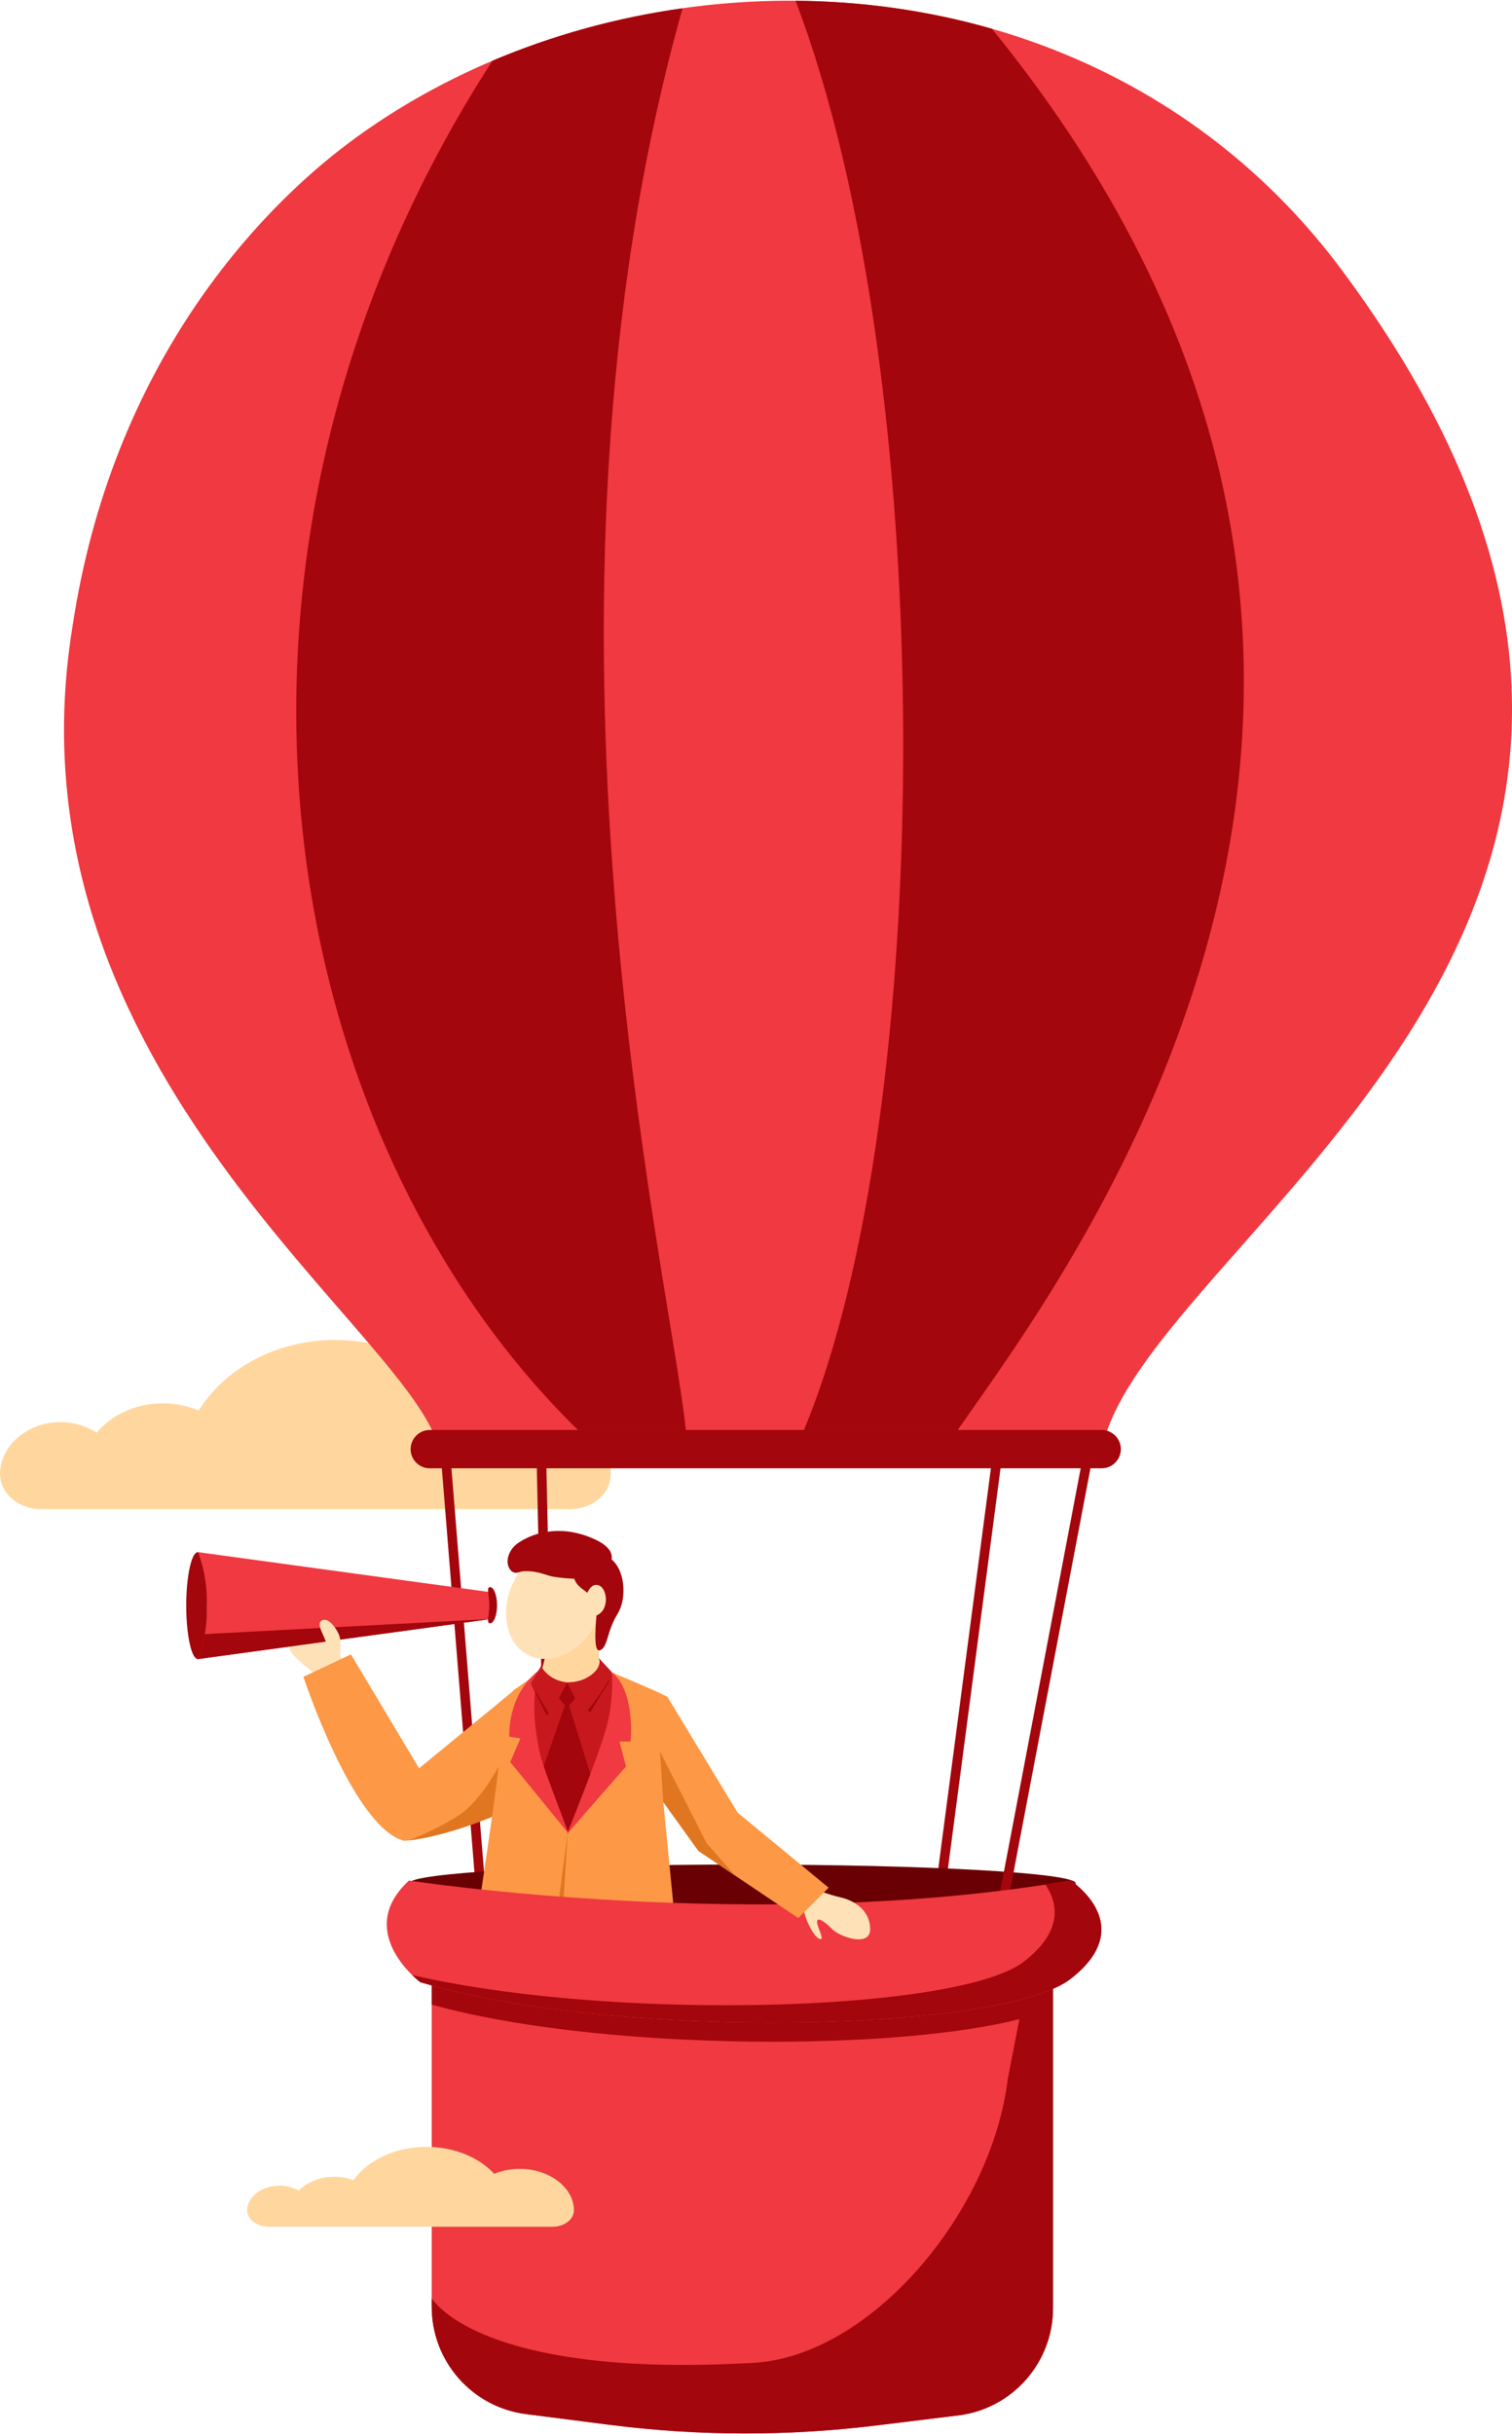 <?xml version="1.0" encoding="UTF-8"?>
<!DOCTYPE svg PUBLIC "-//W3C//DTD SVG 1.1//EN" "http://www.w3.org/Graphics/SVG/1.1/DTD/svg11.dtd">
<!-- Creator: CorelDRAW 2018 (64 Bit Versão de avaliação) -->
<svg xmlns="http://www.w3.org/2000/svg" xml:space="preserve" width="606px" height="975px" version="1.1" style="shape-rendering:geometricPrecision; text-rendering:geometricPrecision; image-rendering:optimizeQuality; fill-rule:evenodd; clip-rule:evenodd"
viewBox="0 0 368.97 593.3"
 xmlns:xlink="http://www.w3.org/1999/xlink">
 <defs>
  <style type="text/css">
   <![CDATA[
    .fil17 {fill:#F599A1;fill-rule:nonzero}
    .fil26 {fill:#F27135;fill-rule:nonzero}
    .fil27 {fill:#EF4E36;fill-rule:nonzero}
    .fil28 {fill:#EF4937;fill-rule:nonzero}
    .fil11 {fill:#EA344E;fill-rule:nonzero}
    .fil6 {fill:#DE3344;fill-rule:nonzero}
    .fil8 {fill:#D9343F;fill-rule:nonzero}
    .fil20 {fill:#D73761;fill-rule:nonzero}
    .fil25 {fill:#E1C2B2;fill-rule:nonzero}
    .fil19 {fill:#D1A1B2;fill-rule:nonzero}
    .fil29 {fill:#C2344D;fill-rule:nonzero}
    .fil30 {fill:#A8334D;fill-rule:nonzero}
    .fil18 {fill:#93C1E7;fill-rule:nonzero}
    .fil23 {fill:#9A758E;fill-rule:nonzero}
    .fil7 {fill:#9889BA;fill-rule:nonzero}
    .fil22 {fill:#789FD3;fill-rule:nonzero}
    .fil9 {fill:#7D7BB9;fill-rule:nonzero}
    .fil5 {fill:#786198;fill-rule:nonzero}
    .fil10 {fill:#724672;fill-rule:nonzero}
    .fil24 {fill:#6881B7;fill-rule:nonzero}
    .fil21 {fill:#5D70AA;fill-rule:nonzero}
    .fil12 {fill:#690004;fill-rule:nonzero}
    .fil3 {fill:#A3060C;fill-rule:nonzero}
    .fil1 {fill:#A3060C;fill-rule:nonzero}
    .fil14 {fill:#C7181E;fill-rule:nonzero}
    .fil16 {fill:#E07620;fill-rule:nonzero}
    .fil4 {fill:#F03940;fill-rule:nonzero}
    .fil15 {fill:#F03940;fill-rule:nonzero}
    .fil13 {fill:#FC9846;fill-rule:nonzero}
    .fil0 {fill:#FFD79E;fill-rule:nonzero}
    .fil2 {fill:#FFE1B8;fill-rule:nonzero}
   ]]>
  </style>
 </defs>
 <g id="Camada_x0020_1">
  <g id="_2559125215728">
   <path class="fil0" d="M149.04 359.3l0 -0.24c-0.24,-11.34 -10.8,-20.67 -23.86,-21.04 -4.53,-0.14 -8.8,0.79 -12.5,2.52 -6.85,-8.42 -18.14,-13.92 -30.92,-13.92 -14.36,0 -26.86,6.95 -33.26,17.19 -2.64,-1.11 -5.6,-1.74 -8.74,-1.74 -6.65,0 -12.53,2.82 -16.18,7.15 -2.65,-1.73 -5.99,-2.7 -9.6,-2.55 -7.47,0.33 -13.56,5.59 -13.96,12.07l-0.01 0.19c-0.23,4.88 4.33,8.94 9.96,8.94l129.22 0c5.45,0 9.89,-3.84 9.85,-8.57z"/>
   <polygon class="fil1" points="107.37,352.36 116.68,467.61 119.01,467.42 109.7,352.18 "/>
   <path class="fil2" d="M68.43 392.6c0,0 1.3,8.37 2.86,10.48 1.56,2.12 7.4,6.34 7.4,6.34l4.35 -6.12 -4.74 -11.25 -9.87 0.55z"/>
   <path class="fil3" d="M48.3 404.45l-0.06 0 -0.01 0 -0.01 0 -0.07 -0.02 0 0 -0.06 -0.01 -0.01 -0.01 -0.02 -0.01c-0.04,-0.01 -0.08,-0.03 -0.12,-0.05l0 0 -0.07 -0.05 -0.01 0 -0.01 -0.01 -0.06 -0.04 -0.02 -0.03 -0.03 -0.02 -0.02 -0.01 -0.01 -0.02c-0.04,-0.03 -0.08,-0.07 -0.11,-0.12l-0.01 0 0 -0.01 -0.02 -0.02 -0.03 -0.04 -0.02 -0.02 -0.01 -0.01 -0.03 -0.04 -0.03 -0.04 0 -0.01 -0.02 -0.03 -0.03 -0.04 -0.02 -0.02 -0.01 -0.02 -0.03 -0.05 -0.02 -0.04 0 0 -0.03 -0.05 -0.03 -0.04 -0.01 -0.02 -0.01 -0.03 -0.04 -0.08 -0.01 -0.01 -0.01 -0.01 -0.02 -0.05 -0.03 -0.06 -0.01 -0.01 -0.01 -0.04 -0.03 -0.05 -0.02 -0.05 -0.01 -0.01 -0.02 -0.06 -0.03 -0.06 0 -0.01 -0.06 -0.14 -0.01 -0.03 -0.03 -0.06 -0.02 -0.07 0 0 -0.03 -0.06 -0.02 -0.07 -0.01 -0.03 -0.02 -0.03 -0.04 -0.13 0 0 0 -0.01 -0.03 -0.07 -0.02 -0.07 -0.01 -0.03 -0.01 -0.05 -0.03 -0.07 -0.01 -0.06 -0.01 -0.01 -0.07 -0.23 0 0c-0.68,-2.39 -1.13,-6.16 -1.13,-10.39 0,-4.32 0.46,-8.14 1.17,-10.51l0 0 0.02 -0.08 0.02 -0.05 0 -0.02 0.03 -0.07 0.02 -0.07 0 -0.02 0.02 -0.05 0.02 -0.07 0.02 -0.05 0.01 -0.02 0.02 -0.07 0.02 -0.07 0.01 -0.01 0.02 -0.05 0.02 -0.07 0.02 -0.04 0.01 -0.02 0.02 -0.06 0.02 -0.06 0.01 -0.01 0.02 -0.05 0.02 -0.06 0.02 -0.04 0.01 -0.02 0.02 -0.06 0.03 -0.05 0 -0.01 0.02 -0.05 0.03 -0.05 0.01 -0.03 0.01 -0.02 0.03 -0.05 0.02 -0.05 0.01 -0.01 0.02 -0.04 0.03 -0.05 0.01 -0.03 0.01 -0.02 0.03 -0.05 0.02 -0.04 0.01 0 0 -0.01 0.05 -0.08 0.01 -0.02 0.01 -0.02 0.03 -0.04 0.03 -0.04 0 0 0.01 -0.01 0.04 -0.06 0.02 -0.02 0.01 -0.02 0.03 -0.03 0.02 -0.03 0.01 -0.01 0.02 -0.02 0.03 -0.04 0.01 -0.01 0.07 -0.07 0 0 0.01 0 0.05 -0.05 0.01 -0.01 0.02 -0.01 0.05 -0.05 0 0 0.03 -0.01 0.03 -0.02 0.02 -0.01 0.07 -0.04 0 0 0.05 -0.02 0.02 -0.01 0 0 0.07 -0.02 0.06 -0.01 0.02 0 0.01 0 0.06 -0.01 0.07 0.01 0.01 0c0.03,0 0.06,0.01 0.09,0.02l-0.01 0c1.51,0.38 2.7,6.06 2.7,13.02 0,6.93 -1.19,12.61 -2.69,13.02l-0.01 0 -0.01 0 0 0 -0.01 0 -0.07 0.02 0 0 -0.05 0 -0.01 0 -0.01 0 0 0z"/>
   <path class="fil4" d="M120.74 391.41l0.21 -0.64 -0.41 0 -0.84 -2.64 -71.4 -9.77c0,0 2.26,5.09 2.18,12.41l-0.04 0c0.01,0.21 0.01,0.42 0.02,0.64 -0.01,0.21 -0.01,0.42 -0.02,0.64l0.04 0c0.08,7.31 -2.18,12.4 -2.18,12.4l71.4 -9.77 0.84 -2.63 0.41 0 -0.21 -0.64z"/>
   <path class="fil5" d="M49.98 398.35c0.23,-1.38 0.41,-2.96 0.47,-4.68 0.01,0 0.01,0 0.01,0 -0.06,1.73 -0.25,3.3 -0.48,4.68l0 0z"/>
   <path class="fil6" d="M77.29 394.95c0,0 0.01,0 0.01,0 0,0 -0.01,0 -0.01,0zm-0.48 0c-0.01,0 -0.02,0 -0.03,0 0.01,0 0.02,0 0.03,0zm0.56 0c0,0 0,0 0,0 0,0 0,0 0,0zm0.06 0c0.02,0 0.03,0 0.05,0 -0.02,0 -0.03,0 -0.05,0zm-0.93 0c-0.01,0 -0.03,0 -0.04,0 0.01,0 0.03,0 0.04,0zm-0.09 0c-0.01,0 -0.02,0 -0.02,0 0,0 0.01,0 0.02,0zm1.19 0c0.01,0 0.01,0 0.02,0 -0.01,0 -0.01,0 -0.02,0zm0.16 0c0.01,0 0.02,0 0.04,0 -0.02,0 -0.03,0 -0.04,0zm-1.9 0c-0.02,0 -0.04,0 -0.06,0 0.02,0 0.04,0 0.06,0zm2.07 0c0.01,0 0.01,0 0.02,0 0,0 -0.01,0 -0.02,0zm-2.26 0c0,0 0,0 -0.01,0 0.01,0 0.01,0 0.01,0zm2.31 0l0 0zm0.11 0c0.01,0 0.01,0 0.02,0 -0.01,0 -0.01,0 -0.02,0zm-2.9 0c0,0 0,0 0,0 0,0 0,0 0,0zm3.23 0c0.01,0 0.01,0 0.02,0 -0.01,0 -0.01,0 -0.02,0zm0.27 0c0,0 0,0 0,0 0,0 0,0 0,0zm0.08 0c0,0 0.01,0 0.01,0 0,0 -0.01,0 -0.01,0zm0.05 0c0,0 0,0 0,0l0 0zm0.25 0c0.02,0 0.05,0 0.07,0 -0.02,0 -0.05,0 -0.07,0zm0.09 0c0,0 0,0 0,0 0,0 0,0 0,0zm0.66 -0.01c0,0 0.01,0 0.01,0 0,0 -0.01,0 -0.01,0zm0.05 0c0,0 0,0 0,0 0,0 0,0 0,0zm0.03 0c0.02,0 0.04,0 0.07,0 -0.03,0 -0.05,0 -0.07,0zm7.86 -0.11c0.01,0 0.03,0 0.05,0 -0.02,0 -0.04,0 -0.05,0zm0.06 0c0.01,0 0.01,0 0.01,0 0,0 0,0 -0.01,0zm0.36 -0.01c0.02,0 0.03,0 0.05,0 -0.02,0 -0.03,0 -0.05,0zm0.34 -0.01c0.09,0 0.17,0 0.26,0 -0.09,0 -0.17,0 -0.26,0zm0.27 0c0.03,0 0.05,0 0.08,0 -0.03,0 -0.05,0 -0.08,0zm0.14 0c0.24,-0.01 0.49,-0.01 0.73,-0.02 -0.24,0.01 -0.49,0.01 -0.73,0.02zm0.74 -0.02c12.07,-0.25 26.1,-0.71 29.67,-0.83l0 0c-3.59,0.12 -17.61,0.58 -29.67,0.83z"/>
   <path class="fil6" d="M50.72 393.82c-0.15,-0.06 -0.22,-0.11 -0.26,-0.15l0 0c0.03,0.04 0.11,0.09 0.26,0.15z"/>
   <path class="fil7" d="M63.19 402.41l0 0 7.29 -0.99 0 0 -7.29 0.99zm50.02 -6.84l0 0 6.49 -0.89 0.24 -0.74c0.18,0 0.27,-0.01 0.27,-0.01l-0.51 0.75 -6.49 0.89z"/>
   <path class="fil8" d="M48.3 404.44c0.03,-0.06 0.24,-0.55 0.52,-1.39l0 0c-0.28,0.84 -0.49,1.33 -0.52,1.39z"/>
   <path class="fil9" d="M48.82 403.05c0.35,-1.06 0.81,-2.67 1.16,-4.7l0 0c-0.35,2.03 -0.81,3.65 -1.16,4.7l0 0z"/>
   <path class="fil3" d="M48.3 404.45c0,0 0,0 0,-0.01 0.03,-0.06 0.24,-0.55 0.52,-1.39l0 0c0.35,-1.05 0.81,-2.67 1.16,-4.7l69.33 -3.66 0.57 -0.7c0,0 -0.2,-0.01 -0.54,-0.03 0.25,0 0.45,-0.01 0.6,-0.02l-0.24 0.74 -6.49 0.89 -2.32 0.32 -29.28 4 -11.13 1.53 -7.29 0.99 -14.89 2.04zm28.83 -9.5c-0.11,0 -0.21,0 -0.32,0 0.11,0 0.21,0 0.32,0zm0 0c0.06,0 0.11,0 0.16,0 -0.05,0 -0.1,0 -0.16,0zm0.17 0c0.02,0 0.04,0 0.07,0 -0.03,0 -0.05,0 -0.07,0zm-0.52 0c-0.1,0 -0.19,0 -0.28,0 0.09,0 0.18,0 0.28,0zm0.59 0c0.02,0 0.04,0 0.06,0 -0.02,0 -0.04,0 -0.06,0zm0.11 0c0.04,0 0.08,0 0.12,0 -0.04,0 -0.08,0 -0.12,0zm-1.02 0c-0.02,0 -0.04,0 -0.05,0 0.01,0 0.03,0 0.05,0zm-0.07 0c-0.18,0 -0.36,0 -0.53,0 0.17,0 0.35,0 0.53,0zm1.23 0c0.05,0 0.09,0 0.14,0 -0.05,0 -0.09,0 -0.14,0zm0.18 0c0.04,0 0.09,0 0.13,0 -0.04,0 -0.09,0 -0.13,0zm-2 0c-0.04,0 -0.08,0 -0.13,0 0.05,0 0.09,0 0.13,0zm2.15 0c0.01,0 0.02,0 0.03,0 -0.01,0 -0.02,0 -0.03,0zm0.03 0c0.03,0 0.07,0 0.11,0 -0.04,0 -0.08,0 -0.11,0zm-2.32 0c-0.15,0 -0.31,0 -0.47,0 0.16,0 0.32,0 0.47,0zm2.45 0c0.1,0 0.21,0 0.31,0 -0.1,0 -0.21,0 -0.31,0zm-2.92 0c-18.96,-0.04 -23.44,-0.74 -24.47,-1.13 1.03,0.39 5.52,1.09 24.47,1.13zm3.25 0c0.08,0 0.16,0 0.25,0 -0.09,0 -0.17,0 -0.25,0zm0.25 0c0.03,0 0.05,0 0.08,0 -0.03,0 -0.05,0 -0.08,0zm0.09 0c0.01,0 0.02,0 0.04,0 -0.02,0 -0.03,0 -0.04,0zm0.04 0c0.08,0 0.17,0 0.25,0 -0.08,0 -0.17,0 -0.25,0zm0.32 0c0,0 0.01,0 0.02,0 -0.01,0 -0.02,0 -0.02,0zm0.02 0c0.22,-0.01 0.44,-0.01 0.66,-0.01 -0.22,0 -0.44,0 -0.66,0.01zm0.67 -0.01c0.01,0 0.02,0 0.04,0 -0.02,0 -0.03,0 -0.04,0zm0.04 0c0.01,0 0.02,0 0.03,0 -0.01,0 -0.02,0 -0.03,0zm0.1 0c2.34,-0.02 4.99,-0.06 7.79,-0.11 -2.8,0.05 -5.45,0.09 -7.79,0.11zm7.84 -0.11c0,0 0.01,0 0.01,0 0,0 -0.01,0 -0.01,0zm0.02 0c0.12,-0.01 0.23,-0.01 0.35,-0.01 -0.12,0 -0.23,0 -0.35,0.01zm0.4 -0.01c0.1,0 0.19,0 0.29,-0.01 -0.1,0.01 -0.19,0.01 -0.29,0.01zm0.55 -0.01c0,0 0.01,0 0.01,0 0,0 -0.01,0 -0.01,0zm0.09 0c0.02,0 0.04,0 0.06,0 -0.02,0 -0.04,0 -0.06,0zm0.79 -0.02c0,0 0.01,0 0.01,0 0,0 -0.01,0 -0.01,0z"/>
   <path class="fil10" d="M49.98 398.35c0.23,-1.38 0.42,-2.95 0.48,-4.68l0 0c-0.06,1.73 -0.25,3.3 -0.48,4.68l0 0z"/>
   <path class="fil9" d="M50.46 393.67c0,0 0,0 -0.01,0 0,0 0,0 0,0 -0.05,-0.06 -0.01,-0.1 -0.01,-0.1l0 -1.52 0.04 0 0 0c0,0.13 0,0.25 0,0.38 0,0.42 -0.01,0.84 -0.02,1.24z"/>
   <path class="fil11" d="M50.48 392.43c0,-0.13 0,-0.25 0,-0.38 0,0.13 0,0.25 0,0.38z"/>
   <path class="fil10" d="M50.46 393.67c0,0 0,0 -0.01,0 0,0 0,0 0,0 0.01,0 0.01,0 0.01,0l0 0z"/>
   <path class="fil3" d="M121.29 391.31c0,2.44 -0.77,4.42 -1.72,4.42 -0.95,0 -0.16,-1.98 -0.16,-4.42 0,-2.44 -0.79,-4.42 0.16,-4.42 0.95,0 1.72,1.98 1.72,4.42z"/>
   <path class="fil2" d="M79.67 400.98c-0.1,-1.85 -2.93,-5.25 -0.98,-6.03 1.51,-0.6 3.3,1.87 3.96,3.4 0.67,1.52 0.39,3.3 0.39,4.95 0,1.64 2.34,3.52 2.34,3.52l-7.99 2.6 -0.65 -2.47c0,0 3.01,-4.31 2.93,-5.97z"/>
   <polygon class="fil1" points="242.41,353.35 228.81,456.74 231.13,457.04 244.72,353.65 "/>
   <path class="fil12" d="M262.5 459.13c0,2.53 -36.24,9.26 -81.23,9.26 -44.99,0 -81.46,-6.73 -81.46,-9.26 0,-2.53 36.47,-4.58 81.46,-4.58 44.99,0 81.23,2.05 81.23,4.58z"/>
   <path class="fil13" d="M130.72 422.15l-4.72 -10.55 -23.73 19.49 -16.63 -27.79 -11.6 5.47c0,0 12.15,36.8 24.59,40 0,0 9.54,-0.37 26.14,-7.87 16.6,-7.49 5.95,-18.75 5.95,-18.75z"/>
   <polygon class="fil1" points="130.92,354.48 133.26,459.51 135.59,459.46 133.26,354.43 "/>
   <path class="fil14" d="M142.01 412.1l6.04 -4.89c0,0 8.96,4.68 14.02,7.21l-1.55 19.09 3.7 37.8 -47.93 -2.73c0,0 6.24,-35.65 6.43,-40.91 0.2,-5.26 3.31,-14.79 3.31,-14.79l4.81 -4.71 7.6 1.96 3.57 1.97z"/>
   <polygon class="fil1" points="137.85,415.72 130.82,436.01 137.13,455.99 145.57,437.31 138.86,415.79 142.01,412.1 138.44,410.13 134.89,412.1 "/>
   <path class="fil13" d="M149.38 407.75l0.92 8.61 -3.28 15.9 -8.36 14.5 -9.12 -11.66 0 -24.71 1.3 -2.22 -5.59 3.93c0,0 -3.11,10.31 -3.31,15.57 -0.19,5.26 -5.65,40.91 -5.65,40.91l48.71 2.73 -3.7 -37.8 1.55 -19.87c-3.91,-1.96 -10.63,-4.73 -13.47,-5.89z"/>
   <path class="fil15" d="M149.28 407.6c0,0 0.72,6.71 -1.56,14.39 -2.27,7.67 -9.39,25.16 -9.39,25.16l14.43 -16.53 -1.6 -6.07 2.72 0c0,0 1.27,-12.17 -4.6,-16.95z"/>
   <path class="fil15" d="M131.34 407.29c0,0 -1.69,6.54 -0.57,14.46 1.04,7.32 1.04,6.71 8,25.26l-14.25 -17.45 2.48 -5.78 -2.69 -0.4c0,0 -0.73,-9.8 7.03,-16.09z"/>
   <polygon class="fil16" points="138.53,446.86 137.31,466.5 135.94,466.5 "/>
   <polygon class="fil1" points="264.5,353.81 242.87,467.39 245.17,467.83 266.8,354.25 "/>
   <path class="fil4" d="M181.16 480.81l0 4.23 -75.81 -9.27 0 86.65c0,13.27 9.85,24.47 23.01,26.16l20.24 2.59c21.62,2.78 43.5,2.84 65.14,0.19l20.06 -2.45c13.23,-1.62 23.17,-12.85 23.17,-26.18l0 -86.96 -75.81 5.04z"/>
   <path class="fil3" d="M181.93 593.3c-11.14,0 -22.27,-0.71 -33.33,-2.13l-20.24 -2.59c-13.16,-1.69 -23.01,-12.89 -23.01,-26.16l0 -2.14c0,0 9.04,16.31 61.57,16.31 5.23,0 10.91,-0.17 17.03,-0.52 28.36,-1.65 57.99,-36.36 61.98,-69.24l2.83 -14.58c-14.03,3.59 -36.29,5.51 -60.23,5.51 -29.23,0 -60.95,-2.86 -83.18,-9.05l0 -4.67c22.23,6.19 53.94,9.05 83.16,9.05 0.01,0 0.01,0 0.01,0l0 0c0.01,0 0,0 0.01,0 24.48,0 47.22,-2.01 61.18,-5.76 2.79,-0.75 5.23,-1.57 7.26,-2.46l0 4.67 0 73.19c0,13.33 -9.94,24.56 -23.17,26.18l-20.06 2.45c-10.57,1.3 -21.19,1.94 -31.81,1.94z"/>
   <path class="fil4" d="M99.81 458.45c0,0 85.09,13.09 161.44,0 0,0 16.91,10.91 0,24 -16.9,13.09 -111.81,14.96 -158.71,0.78 0,0 -16.36,-12.24 -2.73,-24.78z"/>
   <path class="fil0" d="M142.8 411.95l-4.36 -1.82 -0.11 0.06 0.03 -0.06 -3.51 1.47c-1.17,-0.25 -2.42,-0.59 -3.75,-1.05 0,0 1.04,-2.82 1.81,-6.13 0.02,0 0.03,0 0.05,0 2.82,-2.92 5.59,-1.46 8.01,-3.23 1.75,-1.49 3.3,-3.45 4.44,-5.79 -0.28,3.96 -0.22,6.84 0.73,6.92 -0.03,0.48 -0.04,0.98 -0.04,1.48 0,2.48 0.39,5.08 1.85,6.22 0,0 -1.69,1.38 -5.15,1.93z"/>
   <path class="fil2" d="M197.9 460.2c0,0 3.69,1.55 7.29,2.38 3.6,0.84 7.14,3.33 7.15,7.75 0.01,4.41 -7.29,1.93 -9.23,0 -1.93,-1.94 -3.72,-3.13 -3.72,-1.79 0,1.34 2.08,4.73 0.59,4.15 -1.48,-0.58 -3.72,-5.04 -4.01,-8.02 -0.3,-2.98 1.93,-4.47 1.93,-4.47z"/>
   <path class="fil2" d="M145.42 395.37c-3.5,7.2 -10.83,10.86 -16.38,8.16 -5.55,-2.69 -7.22,-10.72 -3.73,-17.92 3.5,-7.2 10.83,-10.85 16.39,-8.16 3.53,1.72 5.49,5.6 5.55,10.05 0.37,0.66 0.59,1.53 0.58,2.42 0,1.31 -0.46,2.67 -1.59,3.49 -0.23,0.66 -0.5,1.31 -0.82,1.96z"/>
   <path class="fil17" d="M140.97 401.19c1.75,-1.49 3.3,-3.45 4.44,-5.79l0 0c-1.14,2.34 -2.69,4.3 -4.44,5.79z"/>
   <polygon class="fil13" points="157.79,421.05 162.85,413.64 180,441.89 202.21,460.2 194.81,467.61 170.45,451.24 156.42,431.76 "/>
   <path class="fil18" d="M142.01 412.1l-0.06 -0.03c0.04,-0.01 0.08,-0.01 0.11,-0.02l-0.05 0.05z"/>
   <path class="fil19" d="M141.95 412.07l-3.51 -1.94 4.36 1.82c-0.24,0.04 -0.49,0.07 -0.74,0.1 -0.03,0.01 -0.07,0.01 -0.11,0.02z"/>
   <polygon class="fil20" points="140.89,413.41 138.44,410.13 141.95,412.07 142.01,412.1 "/>
   <g>
    <path class="fil1" d="M143.96 417.51l-3.07 -4.1 1.12 -1.31 -0.06 -0.03 0 0 0.06 0.03 0.05 -0.05c0.25,-0.03 0.5,-0.06 0.74,-0.1l1.47 0.62 4.56 -2.95 -4.87 7.89z"/>
    <path class="fil1" d="M133.47 418.29l-2.92 -5.84 -1.02 -2.05 1.14 0.83 1.86 1.34 2.32 -0.97c0.23,0.05 0.46,0.1 0.68,0.14l-0.64 0.36 1.33 1.62 -2.75 4.57z"/>
   </g>
   <path class="fil19" d="M135.53 411.74c-0.22,-0.04 -0.45,-0.09 -0.68,-0.14l3.51 -1.47 -0.03 0.06 -2.8 1.55z"/>
   <polygon class="fil20" points="136.22,413.72 134.89,412.1 135.53,411.74 138.33,410.19 "/>
   <path class="fil14" d="M146.06 404.12c0,0 1.17,2 -1.84,4.23 -1.27,0.94 -2.79,1.49 -4.36,1.69l-1.49 0.09 4.09 7.93c0,0 5.85,-6.76 6.82,-10.46l-3.22 -3.48z"/>
   <path class="fil14" d="M132.03 406.14c0,0 1.67,3.54 6.41,3.99l-4.28 7.93 -4.62 -7.67 2.49 -4.25z"/>
   <path class="fil3" d="M140.12 384.84l-0.06 0 -0.06 0 -0.06 0 -0.06 0 0 0 -0.06 -0.01 0 0 -0.06 0 -0.06 0 -0.07 0 0 0 -0.06 -0.01 -0.06 0 -0.07 0 0 0 -0.13 -0.01 -0.13 -0.01 -0.07 0 0 0 -0.07 -0.01 0 0 -0.07 0 0 0 -0.07 -0.01 0 0 -0.07 0 0 0 -0.07 -0.01 -0.07 0 -0.07 -0.01 0 0 -0.07 0 -0.08 -0.01 0 0 -0.07 0 0 0 -0.07 -0.01 -0.08 0 -0.07 -0.01 -0.08 -0.01 0 0 -0.08 0 0 0 -0.07 -0.01 -0.08 -0.01 -0.08 -0.01 0 0 -0.08 0 -0.08 -0.01 0 0 -0.08 -0.01 -0.08 -0.01 0 0 -0.08 -0.01 -0.08 0 -0.08 -0.01 0 0 -0.09 -0.01 -0.08 -0.01 0 0 -0.09 -0.01 0 0 -0.08 -0.01 0 0 -0.09 -0.01 -0.08 -0.01 0 0 -0.09 -0.01 -0.08 -0.01 -0.09 -0.01 -0.09 -0.02 -0.09 -0.01 -0.09 -0.01 -0.09 -0.01 -0.09 -0.01 -0.09 -0.01 0 -0.01 -0.09 -0.01 -0.1 -0.01 -0.09 -0.01 -0.09 -0.02 -0.1 -0.01 -0.09 -0.02 -0.1 -0.01 -0.09 -0.01 -0.01 -0.01 -0.01 0 -0.01 0 -0.01 0 -0.01 0 -0.05 -0.01 -0.01 0 -0.01 -0.01 -0.01 0 0 0 -0.01 0 -0.02 0 -0.01 0 -0.01 0 -0.01 -0.01 -0.01 0 -0.01 0 -0.01 0 -0.01 0 -0.01 -0.01 -0.01 0 -0.2 -0.04 -0.03 0c-0.16,-0.04 -0.33,-0.08 -0.5,-0.13l-0.03 -0.01 0 0 -0.03 0 -0.02 -0.01 -0.03 -0.01 -0.03 -0.01 -0.01 0 -0.01 0 -0.06 -0.02 -0.02 -0.01 -0.03 -0.01 -0.03 0 -0.02 -0.01 -0.11 -0.03 -0.03 -0.01 -0.03 -0.01 -0.02 -0.01 -0.03 -0.01 0 0 -0.03 -0.01 -0.02 0 -0.03 -0.01 -0.03 -0.01 -0.01 -0.01 -0.02 0 -0.02 -0.01 -0.03 -0.01 -0.03 -0.01 -0.02 0 -0.01 -0.01 -0.02 0 -0.03 -0.01 -0.03 -0.01 -0.02 -0.01 -0.03 -0.01 0 0 -0.03 -0.01 -0.05 -0.02 -0.05 -0.01c-1.5,-0.5 -3.04,-0.84 -4.68,-0.84 0,0 -0.01,0 -0.01,0l0 0c0,0 0,0 0,0 -0.5,0 -0.88,0 -1.39,0.14 -0.1,0.02 -0.19,0.05 -0.28,0.08 -0.03,0.01 -0.06,0.02 -0.09,0.03l0 0c-0.03,0.01 -0.06,0.02 -0.09,0.03 0,0 -0.01,0 -0.01,0 -0.01,0 -0.01,0 -0.01,0 -0.1,0.03 -0.19,0.06 -0.29,0.07 -0.13,0.03 -0.26,0.04 -0.38,0.04 -0.75,0 -1.34,-0.49 -1.69,-1.21 -0.83,-1.49 -0.31,-4.37 2.34,-6.14 4.06,-2.71 10.98,-4.47 18.94,-0.63 3.11,1.5 4.02,3.2 3.73,4.73 1.96,1.59 2.94,4.68 2.9,7.72l0 0.08 0 0.18 -0.01 0.23 -0.02 0.23 0 0 -0.01 0.23 -0.02 0.22 -0.01 0.03 -0.01 0.16 -0.01 0.08 -0.03 0.18 -0.03 0.22 -0.01 0.08 -0.01 0.07 -0.03 0.18 -0.02 0.08 -0.01 0.04 -0.04 0.22 -0.02 0.07 -0.01 0.06 -0.05 0.2 -0.01 0.07 -0.01 0.03 -0.07 0.27 -0.02 0.05 -0.08 0.26 0 0.02 -0.01 0.03 -0.07 0.21 -0.01 0.02 -0.03 0.11 -0.08 0.21 -0.01 0.03 -0.01 0.03 -0.11 0.26 -0.01 0.02 -0.1 0.24 -0.02 0.04 -0.01 0.03 -0.12 0.24 -0.02 0.04 -0.14 0.25 0 0 -0.11 0.2c0,0 0,0 -0.01,0 0,0.01 0,0.01 -0.01,0.02l0 0 0 0.01 -0.01 0.01 0 0 0 0 0 0 -0.01 0.01 0 0.01c-2.69,4.37 -2.32,8.1 -4.27,8.87l-0.05 0.01 0 0.01 -0.01 0 -0.06 0.01 0 0 -0.01 0.01 -0.01 0 -0.04 0 0 0 -0.01 0 -0.04 0.01 -0.01 0 0 0 0 0 -0.04 -0.01 -0.02 0 -0.03 0 -0.01 0 -0.03 -0.01 -0.01 -0.01 -0.03 -0.01 0 0 -0.04 -0.01 0 -0.01 0 0 -0.04 -0.02 -0.01 0 0 0 -0.03 -0.03 -0.01 -0.01 -0.03 -0.02 0 0 -0.03 -0.03 -0.01 -0.01 -0.03 -0.03 0 0 -0.03 -0.04 0 0 -0.03 -0.05 -0.01 -0.01 -0.02 -0.04 0 0 -0.03 -0.05 0 -0.01 -0.03 -0.05 0 0 -0.02 -0.05 -0.01 -0.01 -0.02 -0.07 -0.02 -0.05 -0.01 -0.02 0 -0.02 -0.02 -0.05 -0.01 -0.04 -0.01 -0.04 -0.02 -0.05 0 -0.02 -0.02 -0.08 0 -0.01 -0.02 -0.08 -0.01 -0.01 -0.01 -0.08 -0.01 -0.03 -0.01 -0.06c-0.02,-0.13 -0.04,-0.26 -0.06,-0.41l0 -0.02c-0.02,-0.13 -0.03,-0.28 -0.04,-0.43l-0.01 -0.12 0 0c-0.03,-0.45 -0.04,-0.95 -0.03,-1.5l0 0 0 -0.31 0 -0.06c0.01,-0.44 0.03,-0.92 0.05,-1.41l0 -0.02c0.05,-0.93 0.12,-1.94 0.21,-3.01 3.32,-1.42 2.62,-6.59 0.63,-7.34 -1.45,-0.55 -2.36,0.71 -2.85,1.79 -1.18,-0.95 -2.49,-1.67 -3.08,-3.12 -0.04,-0.1 -0.08,-0.2 -0.11,-0.3zm10.57 8.57l0 0zm-4.27 8.87l0 0z"/>
   <path class="fil21" d="M150.7 393.39c0,0 0,0 0,0 0,0 0,0 0,0zm0.01 -0.02l0 0c0,0 0,0 0,0zm0.01 -0.02c0.01,0 0.01,0 0.01,0 0,0 0,0 -0.01,0z"/>
   <polygon class="fil16" points="179.32,457.2 170.45,451.24 161.86,439.31 161.06,427.03 172.43,449.34 "/>
   <path class="fil22" d="M118.63 443.49c0.37,-0.14 0.75,-0.29 1.14,-0.45l-0.01 0.07c0,0 -0.42,0.14 -1.13,0.38z"/>
   <path class="fil16" d="M99.83 448.66c3.03,-1.23 8.48,-3.62 12.36,-6.27 4.6,-3.15 8.42,-9.77 9.48,-11.73 -0.13,1.17 -0.3,2.58 -0.5,4.15l-1.1 8.11c-10.54,4.27 -17.56,5.44 -20.24,5.74z"/>
   <path class="fil23" d="M140.12 384.84c-1.24,-0.03 -2.9,-0.16 -4.95,-0.47 -0.01,-0.01 -0.03,-0.01 -0.04,-0.01 0.01,0 0.03,0 0.04,0.01 2.05,0.31 3.71,0.44 4.95,0.47l0 0zm-5.02 -0.49c-0.06,-0.01 -0.11,-0.02 -0.17,-0.03 0.06,0.01 0.11,0.02 0.17,0.03zm-0.2 -0.03c-0.56,-0.11 -1.13,-0.28 -1.71,-0.48 0.58,0.2 1.15,0.37 1.71,0.48z"/>
   <path class="fil24" d="M126.17 383.1c0.1,-0.02 0.19,-0.04 0.29,-0.07 -0.1,0.03 -0.19,0.05 -0.29,0.07zm0.29 -0.07c0.01,0 0.01,-0.01 0.02,-0.01 -0.01,0 -0.01,0.01 -0.02,0.01zm0.19 -0.07c0.1,-0.03 0.19,-0.05 0.29,-0.08l0 0c-0.1,0.03 -0.19,0.05 -0.29,0.08z"/>
   <path class="fil23" d="M126.94 382.88l0 0c0.51,-0.14 1.01,-0.19 1.5,-0.19 -0.49,0 -0.99,0.05 -1.5,0.19zm1.51 -0.19c0,0 -0.01,0 -0.01,0l0 0c0,0 0.01,0 0.01,0z"/>
   <path class="fil25" d="M256.97 484.87l0 0c1.69,-0.74 3.1,-1.52 4.19,-2.35 -1.09,0.83 -2.5,1.61 -4.19,2.35z"/>
   <path class="fil26" d="M255.11 459.44c0,0 0,0 0,0 1.86,-0.28 3.71,-0.58 5.55,-0.89 -1.84,0.31 -3.69,0.61 -5.55,0.89z"/>
   <path class="fil27" d="M188.52 493.09c0,0 0,0 -0.01,0 0.01,0 0.01,0 0.01,0l0 0zm0.01 0c24.48,0 47.23,-2.01 61.18,-5.76l0 0c-13.96,3.75 -36.7,5.76 -61.18,5.76z"/>
   <path class="fil28" d="M249.71 487.33l0 0c2.79,-0.75 5.23,-1.57 7.26,-2.46l0 0c-2.03,0.89 -4.47,1.71 -7.26,2.46z"/>
   <path class="fil3" d="M188.52 493.09c0,0 0,0 -0.01,0 -30.22,0 -63.1,-3.06 -85.41,-9.69 -0.02,-0.01 -0.04,-0.02 -0.06,-0.02 -0.08,-0.03 -0.16,-0.05 -0.24,-0.07 -0.08,-0.03 -0.17,-0.06 -0.26,-0.08l0 0c0,0 -0.83,-0.63 -1.96,-1.73 21.66,5.03 50.12,7.37 76.55,7.37 33.58,0 63.87,-3.78 72.73,-10.64 9.75,-7.54 8.26,-14.36 5.25,-18.79 1.86,-0.28 3.71,-0.58 5.55,-0.89 0.2,-0.03 0.4,-0.07 0.59,-0.1 0,0 7.53,4.85 7.52,11.97 -0.01,3.55 -1.89,7.67 -7.52,12.03l0 0c-0.01,0.01 -0.02,0.02 -0.03,0.03 -0.01,0 -0.02,0.01 -0.03,0.02 -0.01,0.01 -0.02,0.01 -0.03,0.02 -1.09,0.83 -2.5,1.61 -4.19,2.35l0 0c-2.03,0.89 -4.47,1.71 -7.26,2.46 -13.95,3.75 -36.7,5.76 -61.18,5.76 -0.01,0 0,0 -0.01,0z"/>
   <path class="fil4" d="M17.67 152.76c-17.67,109.03 84.8,173.03 89.61,201.27 53.83,0 107.66,0 161.49,0 8.87,-52 175.58,-130.7 58.92,-288.01 -60.13,-81.09 -174.09,-82.4 -242.37,-31.49 -22.76,16.96 -58.12,54.59 -67.65,118.23z"/>
   <path class="fil3" d="M167.36 348.57l-26.33 0c-74.34,-72.82 -98.7,-213.61 -20.85,-333.93 14.65,-6.21 30.32,-10.53 46.38,-12.79 -41.63,148.05 -3.29,307.67 0.8,346.72z"/>
   <path class="fil3" d="M233.71 348.57l-37.52 0c32.22,-77.29 33.05,-256.59 -2.05,-348.55 16.12,0.12 32.28,2.34 47.92,6.83 129.52,159.2 18.29,303.27 -8.35,341.72z"/>
   <path class="fil3" d="M268.84 357.92l-163.96 0 -0.02 0 -0.01 0 0 0 -0.01 0 -0.01 0 -0.01 0 0 0 -0.01 0 -0.01 0 0 0 -0.02 0 0 0 -0.05 0 0 0 -0.01 0 -0.01 0 -0.01 0 -0.01 0 -0.02 0 -0.01 0 -0.03 0 -0.01 0 -0.01 0 -0.01 0 0 0 -0.01 -0.01 -0.01 0 -0.01 0 -0.01 0 0 0 -0.02 0 -0.01 0 0 0 0 0 -0.01 0 0 0 -0.01 0 -0.01 0 -0.09 -0.01 -0.01 0 -0.08 -0.01 -0.09 -0.01 -0.06 -0.01 -0.03 -0.01 -0.09 -0.01 0 0 -0.09 -0.02 -0.09 -0.02 -0.05 -0.01 -0.04 -0.01 -0.07 -0.01 -0.02 -0.01 -0.08 -0.02 -0.01 0 -0.08 -0.03 -0.17 -0.05 -0.08 -0.03 -0.01 0 -0.08 -0.04 -0.16 -0.06 -0.07 -0.03 -0.01 -0.01c-1.62,-0.74 -2.74,-2.36 -2.74,-4.25 0,-2.59 2.1,-4.68 4.68,-4.68l163.96 0c1.81,0 3.39,1.04 4.16,2.55l0.01 0.01 0.04 0.08 0.03 0.08 0.02 0.03 0.02 0.05 0.02 0.06 0.01 0.02 0.04 0.08 0 0 0.03 0.09 0.01 0.02 0.02 0.06 0.02 0.05 0.01 0.03 0.02 0.08 0.01 0.01 0.02 0.09 0 0.01 0.02 0.07 0.01 0.04 0.02 0.05 0.01 0.06 0.02 0.1 0.01 0.01 0 0.01 0.01 0.08 0.01 0.03 0.01 0.06 0.01 0.06 0 0.03 0.01 0.08 0.01 0.02 0.01 0.09 0 0.01 0.01 0.08 0 0 0 0.01 0 0.01c0,0 0,0.01 0,0.01 0,0 0,0.01 0,0.02l0 0 0 0c0,0.01 0,0.02 0,0.02 0,0 0,0.01 0,0.01l0 0.02 0 0.01 0 0.01 0 0 0 0 0 0.02 0.01 0.01 0 0.01 0 0 0 0.02 0 0 0 0.01c0,0.01 0,0.01 0,0.02 0,0 0,0.01 0,0.01 0,0.01 0,0.01 0,0.02l0 0 0 0.01 0 0.01 0 0.01 0 0.01 0 0 0 0.01 0 0.01c0,0.01 0,0.01 0,0.01 0,0.01 0,0.02 0,0.02 0,0 0,0.01 0,0.01l0 0.01 0 0.01 0 0.01 0 0 0 0.01 0 0.02c0,2.58 -2.09,4.67 -4.67,4.67z"/>
   <path class="fil29" d="M107.82 357.92l-2.94 0c-0.01,0 -0.02,0 -0.03,0 0.01,0 0.02,0 0.03,0l2.94 0z"/>
   <path class="fil29" d="M104.84 357.92c0,0 -0.01,0 -0.02,0 0.01,0 0.02,0 0.02,0zm-0.03 0c0,0 -0.01,0 -0.01,0 0,0 0.01,0 0.01,0zm-0.03 0c0,0 -0.01,0 -0.01,0 0,0 0.01,0 0.01,0zm-0.02 0c-0.01,0 -0.02,0 -0.03,0 0.01,0 0.02,0 0.03,0zm-0.04 0c0,0 -0.01,0 -0.02,0 0.01,0 0.02,0 0.02,0zm-0.03 0c-0.01,0 -0.01,0 -0.02,0 0.01,0 0.01,0 0.02,0zm-0.03 0c0,0 -0.01,0 -0.01,0 0,0 0.01,0 0.01,0zm-0.03 0c0,0 0,0 -0.01,0 0,0 0.01,0 0.01,0zm-0.03 0c0,0 0,0 0,-0.01 0,0.01 0,0.01 0,0.01zm-0.04 -0.01l0 0 0 0zm-0.03 0c0,0 0,0 0,0 0,0 0,0 0,0zm-0.02 0c0,0 0,0 -0.01,0 0.01,0 0.01,0 0.01,0z"/>
   <path class="fil30" d="M273.51 353.25c0,-0.01 0,-0.02 0,-0.03 0,0.01 0,0.02 0,0.03zm0 -0.04c0,-0.01 0,-0.01 0,-0.02 0,0.01 0,0.01 0,0.02zm0 -0.03c0,0 0,-0.01 0,-0.02 0,0.01 0,0.02 0,0.02zm0 -0.03c0,0 0,-0.01 0,-0.02 0,0.01 0,0.02 0,0.02zm0 -0.03c0,0 0,-0.01 0,-0.02 0,0.01 0,0.02 0,0.02zm0 -0.03c0,-0.01 0,-0.01 0,-0.02 0,0.01 0,0.01 0,0.02zm0 -0.03c0,-0.01 0,-0.01 0,-0.02 0,0.01 0,0.01 0,0.02zm0 -0.03c0,-0.01 0,-0.01 0,-0.02 0,0.01 0,0.01 0,0.02zm0 -0.03c0,0 0,-0.01 -0.01,-0.01 0.01,0 0.01,0.01 0.01,0.01zm-0.01 -0.03c0,0 0,0 0,0 0,0 0,0 0,0zm0 -0.04c0,0 0,-0.01 0,-0.01 0,0 0,0.01 0,0.01zm0 -0.03c0,0 0,0 0,0 0,0 0,0 0,0zm0 -0.02c0,0 0,-0.01 0,-0.01 0,0 0,0.01 0,0.01zm0 -0.03l0 0 0 0z"/>
   <path class="fil0" d="M140.06 538.84l-0.01 -0.11c-0.12,-5.36 -5.77,-9.76 -12.76,-9.94 -2.43,-0.06 -4.71,0.38 -6.69,1.19 -3.67,-3.98 -9.71,-6.58 -16.55,-6.58 -7.68,0 -14.37,3.29 -17.8,8.13 -1.41,-0.53 -2.99,-0.83 -4.67,-0.83 -3.56,0 -6.71,1.34 -8.66,3.38 -1.42,-0.82 -3.21,-1.27 -5.14,-1.2 -4,0.15 -7.25,2.64 -7.47,5.7l0 0.09c-0.12,2.31 2.31,4.22 5.33,4.22l69.15 0c2.91,0 5.29,-1.81 5.27,-4.05z"/>
  </g>
 </g>
</svg>
